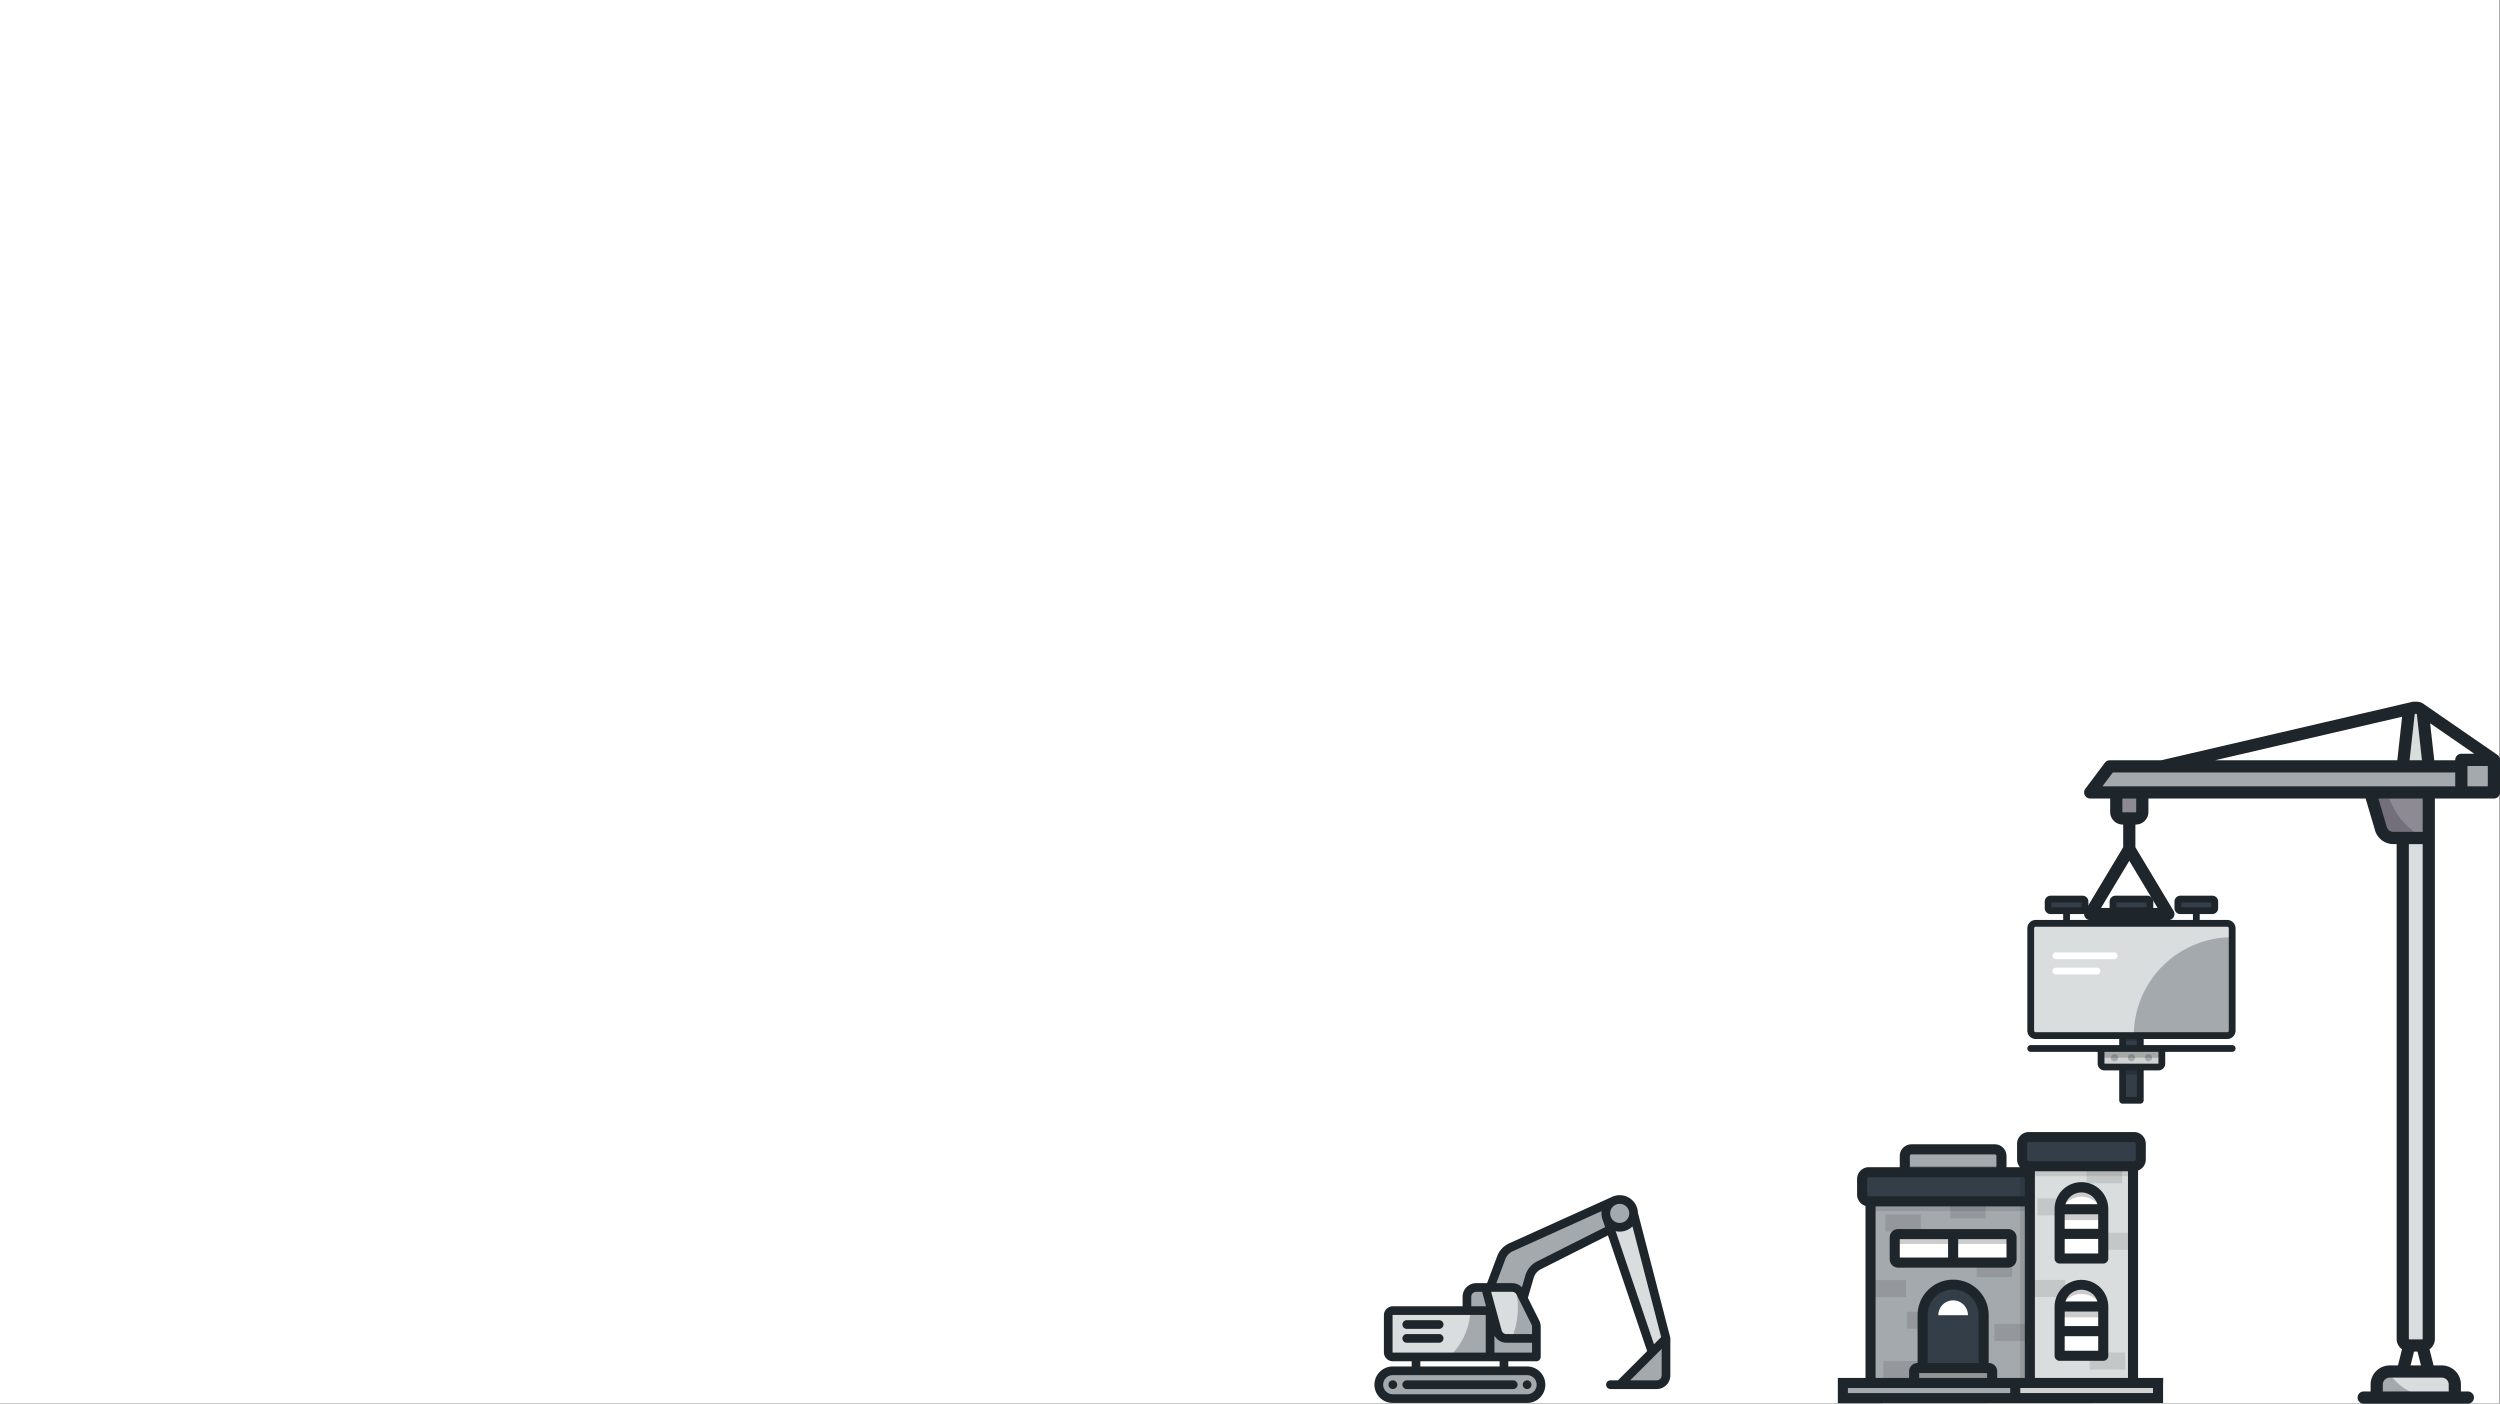<svg xmlns="http://www.w3.org/2000/svg" viewBox="5087 2011 1366.363 767.17">
  <rect x="5087" y="2011" width="1366.363" height="767.17" fill="#808080" stroke="none"/>
  <defs>
    <style>
      .cls-1 {
        fill: #fff;
      }

      .cls-2 {
        fill: #a4a9ad;
      }

      .cls-3 {
        opacity: 0.2;
      }

      .cls-4 {
        opacity: 0.1;
      }

      .cls-5 {
        fill: #333e48;
      }

      .cls-6 {
        fill: #929596;
      }

      .cls-7 {
        fill: #d9ddde;
      }

      .cls-8 {
        fill: #d1d3d3;
      }

      .cls-9 {
        fill: #1e252b;
      }

      .cls-10 {
        fill: #8d8a94;
      }

      .cls-11 {
        fill: #736f7b;
      }
    </style>
  </defs>
  <g id="Group_2754" data-name="Group 2754" transform="translate(-126 -1034)">
    <rect id="Rectangle_50" data-name="Rectangle 50" class="cls-1" width="1366" height="767" transform="translate(5213 3045)"/>
    <g id="Group_2752" data-name="Group 2752" transform="translate(123.297 57.975)">
      <g id="building-1" transform="translate(6094.157 3605.738)">
        <path id="Path_429" data-name="Path 429" class="cls-2" d="M158.27,73.486a3.686,3.686,0,0,0-3.675-3.675H109.108a3.686,3.686,0,0,0-3.675,3.675V86.611a3.686,3.686,0,0,0,3.675,3.675h45.487a3.686,3.686,0,0,0,3.675-3.675V73.486Z" transform="translate(-68.828 -60.365)"/>
        <rect id="Rectangle_51" data-name="Rectangle 51" class="cls-3" width="52.837" height="3.277" transform="translate(36.606 18.679)"/>
        <rect id="Rectangle_52" data-name="Rectangle 52" class="cls-2" width="94.882" height="111.36" transform="translate(17.882 29.921)"/>
        <rect id="Rectangle_53" data-name="Rectangle 53" class="cls-4" width="19.393" height="9.332" transform="translate(17.882 80.935)"/>
        <rect id="Rectangle_54" data-name="Rectangle 54" class="cls-4" width="19.393" height="9.332" transform="translate(85.559 104.841)"/>
        <rect id="Rectangle_55" data-name="Rectangle 55" class="cls-4" width="19.393" height="9.332" transform="translate(61.422 37.884)"/>
        <rect id="Rectangle_56" data-name="Rectangle 56" class="cls-4" width="19.393" height="9.332" transform="translate(75.861 69.937)"/>
        <rect id="Rectangle_57" data-name="Rectangle 57" class="cls-4" width="19.393" height="9.332" transform="translate(25.926 45.028)"/>
        <rect id="Rectangle_58" data-name="Rectangle 58" class="cls-4" width="19.393" height="9.332" transform="translate(24.805 125.141)"/>
        <rect id="Rectangle_59" data-name="Rectangle 59" class="cls-4" width="19.393" height="9.332" transform="translate(37.789 98.189)"/>
        <path id="Path_430" data-name="Path 430" class="cls-5" d="M166.854,299.561a16.669,16.669,0,1,0-33.337,0v28.9h33.338v-28.9Z" transform="translate(-87.162 -199.467)"/>
        <path id="Path_431" data-name="Path 431" class="cls-6" d="M120.14,422.28v-6.312a1.843,1.843,0,0,1,1.837-1.837h38.951a1.843,1.843,0,0,1,1.837,1.837v6.312Z" transform="translate(-78.429 -285.142)"/>
        <g id="Group_122" data-name="Group 122" transform="translate(31.105 55.788)">
          <path id="Path_432" data-name="Path 432" class="cls-1" d="M174.4,315.684a8.094,8.094,0,0,0-16.188,0Z" transform="translate(-134.389 -271.378)"/>
          <path id="Path_433" data-name="Path 433" class="cls-1" d="M153.43,205.127a1.843,1.843,0,0,0-1.837-1.837H91.43a1.843,1.843,0,0,0-1.837,1.837v11.891a1.843,1.843,0,0,0,1.837,1.837h60.163a1.843,1.843,0,0,0,1.837-1.837V205.127Z" transform="translate(-89.593 -203.29)"/>
        </g>
        <path id="Path_434" data-name="Path 434" class="cls-3" d="M151.592,203.29H91.43a1.843,1.843,0,0,0-1.837,1.837V210.5a1.843,1.843,0,0,1,1.837-1.837h60.163a1.843,1.843,0,0,1,1.837,1.837v-5.377A1.843,1.843,0,0,0,151.592,203.29Z" transform="translate(-58.488 -147.502)"/>
        <rect id="Rectangle_60" data-name="Rectangle 60" class="cls-4" width="94.882" height="13.259" transform="translate(17.882 29.921)"/>
        <path id="Path_435" data-name="Path 435" class="cls-5" d="M137.739,109.524a3.686,3.686,0,0,0-3.675-3.675H41.929a3.686,3.686,0,0,0-3.675,3.675V118.1a3.686,3.686,0,0,0,3.675,3.675h92.135a3.686,3.686,0,0,0,3.675-3.675v-8.575h0Z" transform="translate(-24.973 -83.891)"/>
        <rect id="Rectangle_61" data-name="Rectangle 61" class="cls-4" width="13.151" height="119.32" transform="translate(99.615 21.957)"/>
        <rect id="Rectangle_62" data-name="Rectangle 62" class="cls-7" width="56.387" height="125.6" transform="translate(104.951 15.681)"/>
        <rect id="Rectangle_63" data-name="Rectangle 63" class="cls-4" width="19.393" height="9.332" transform="translate(104.951 80.822)"/>
        <rect id="Rectangle_64" data-name="Rectangle 64" class="cls-4" width="19.393" height="9.332" transform="translate(137.657 120.477)"/>
        <rect id="Rectangle_65" data-name="Rectangle 65" class="cls-4" width="19.393" height="9.332" transform="translate(141.946 55.038)"/>
        <rect id="Rectangle_66" data-name="Rectangle 66" class="cls-4" width="19.393" height="9.332" transform="translate(109.118 36.223)"/>
        <rect id="Rectangle_67" data-name="Rectangle 67" class="cls-4" width="19.393" height="9.332" transform="translate(135.945 18.679)"/>
        <rect id="Rectangle_68" data-name="Rectangle 68" class="cls-4" width="56.387" height="8.451" transform="translate(104.951 15.681)"/>
        <path id="Path_436" data-name="Path 436" class="cls-1" d="M373.006,141.7a11.917,11.917,0,1,0-23.835,0v26.937h23.835V141.7h0Z" transform="translate(-227.944 -99.513)"/>
        <path id="Path_437" data-name="Path 437" class="cls-3" d="M361.088,129.779A11.918,11.918,0,0,0,349.171,141.7v5.083a11.917,11.917,0,0,1,23.835,0V141.7A11.918,11.918,0,0,0,361.088,129.779Z" transform="translate(-227.944 -99.513)"/>
        <rect id="Rectangle_69" data-name="Rectangle 69" class="cls-3" width="23.835" height="5.939" transform="translate(121.227 42.184)"/>
        <path id="Path_438" data-name="Path 438" class="cls-1" d="M373.006,294.823a11.917,11.917,0,0,0-23.835,0v26.938h23.835V294.823Z" transform="translate(-227.944 -199.476)"/>
        <path id="Path_439" data-name="Path 439" class="cls-3" d="M361.088,282.906a11.917,11.917,0,0,0-11.917,11.917v5.084a11.917,11.917,0,1,1,23.835,0v-5.084A11.917,11.917,0,0,0,361.088,282.906Z" transform="translate(-227.944 -199.476)"/>
        <rect id="Rectangle_70" data-name="Rectangle 70" class="cls-3" width="23.835" height="5.939" transform="translate(121.227 95.345)"/>
        <path id="Path_440" data-name="Path 440" class="cls-2" d="M180.186,444.4a1.488,1.488,0,0,1-1.484,1.484H9.423A1.488,1.488,0,0,1,7.939,444.4v-5.313A1.489,1.489,0,0,1,9.423,437.6H178.7a1.488,1.488,0,0,1,1.484,1.485V444.4Z" transform="translate(-5.183 -300.465)"/>
        <path id="Path_441" data-name="Path 441" class="cls-5" d="M354.95,54.217a3.686,3.686,0,0,0-3.675-3.675h-57.5a3.686,3.686,0,0,0-3.675,3.675v8.575a3.686,3.686,0,0,0,3.675,3.675h57.5a3.686,3.686,0,0,0,3.675-3.675Z" transform="translate(-189.379 -47.786)"/>
        <path id="Path_442" data-name="Path 442" class="cls-8" d="M355.841,437.6H279.286v8.282H355.84a1.488,1.488,0,0,0,1.484-1.484v-5.313A1.488,1.488,0,0,0,355.841,437.6Z" transform="translate(-182.322 -300.465)"/>
        <path id="Path_443" data-name="Path 443" class="cls-9" d="M97.7,112.12V100.229A4.6,4.6,0,0,0,93.1,95.636H32.943a4.6,4.6,0,0,0-4.594,4.594V112.12a4.6,4.6,0,0,0,4.594,4.594H93.105A4.6,4.6,0,0,0,97.7,112.12ZM60.268,111.2H33.861V101.148H60.268V111.2Zm31.919,0H65.78V101.148H92.186Zm85.676,65.785H164.094V63.646a6.436,6.436,0,0,0,4.234-6.036V49.035A6.438,6.438,0,0,0,161.9,42.6h-57.5a6.438,6.438,0,0,0-6.431,6.431V57.61a6.4,6.4,0,0,0,1.569,4.2H92.2V55.725a6.438,6.438,0,0,0-6.431-6.431H40.28a6.438,6.438,0,0,0-6.431,6.431v6.081H16.956a6.438,6.438,0,0,0-6.431,6.431v8.575a6.441,6.441,0,0,0,4.6,6.163v94.012H0V190.8l177.76-.114v-9.463ZM103.473,49.035a.931.931,0,0,1,.919-.919h57.5a.931.931,0,0,1,.919.919V57.61a.931.931,0,0,1-.919.919h-57.5a.931.931,0,0,1-.919-.919V49.035Zm55.109,15.006V176.986H107.708V64.041ZM39.361,55.725a.931.931,0,0,1,.919-.919H85.767a.931.931,0,0,1,.919.919v6.081H39.361ZM16.038,68.237a.931.931,0,0,1,.919-.919H102.2V77.731H16.956a.931.931,0,0,1-.919-.919ZM82.5,168.837h-.051V142.7a19.425,19.425,0,1,0-38.85,0v26.139h-.05a4.6,4.6,0,0,0-4.594,4.594v3.556H20.638V83.243H102.2v93.743h-15.1V173.43A4.6,4.6,0,0,0,82.5,168.837Zm-.919,5.512v2.637H44.467v-2.637Zm-32.469-5.512V142.7a13.913,13.913,0,1,1,27.825,0v26.139Zm45.1,16.431H5.512V182.5h88.7v2.77Zm78.039,0H99.72V182.5h72.526v2.77Zm-51.019-70.787h23.835a2.756,2.756,0,0,0,2.756-2.756V84.787a14.674,14.674,0,1,0-29.347,0v26.937A2.756,2.756,0,0,0,121.228,114.481Zm11.917-38.855a9.177,9.177,0,0,1,8.737,6.405H124.408A9.177,9.177,0,0,1,133.145,75.626Zm-9.161,11.918h18.322V95.5H123.984Zm0,13.468h18.322v7.956H123.984Zm-2.756,66.633h23.835a2.756,2.756,0,0,0,2.756-2.756V137.95a14.674,14.674,0,0,0-29.347,0v26.938A2.756,2.756,0,0,0,121.228,167.645Zm11.917-38.855a9.176,9.176,0,0,1,8.737,6.4H124.408A9.177,9.177,0,0,1,133.145,128.79Zm-9.161,11.917h18.322v7.957H123.984Zm0,13.469h18.322v7.956H123.984Z" transform="translate(0 -42.604)"/>
      </g>
      <g id="Group_2751" data-name="Group 2751" transform="translate(6228.759 3370.525)">
        <path id="Path_6853" data-name="Path 6853" class="cls-2" d="M59.773,84.171H248.929V94.4H52.1Z" transform="translate(-44.752 -46.807)"/>
        <g id="Group_2750" data-name="Group 2750" transform="translate(19.58 51.598)">
          <path id="Path_6854" data-name="Path 6854" class="cls-10" d="M455.082,124.907a1.559,1.559,0,0,1-1.557,1.557h-7.117a1.559,1.559,0,0,1-1.557-1.557v-8.674h10.231v8.674Z" transform="translate(-444.851 -116.233)"/>
          <path id="Path_6855" data-name="Path 6855" class="cls-10" d="M119.52,137.139H102.168a5.1,5.1,0,0,1-4.952-3.845l-5.04-17.061H119.52Z" transform="translate(47.284 -116.232)"/>
        </g>
        <path id="Path_6856" data-name="Path 6856" class="cls-11" d="M108.368,116.231c3.208,9.026,8.939,16.429,16.119,20.906H111.1a5.1,5.1,0,0,1-4.952-3.845l-5.04-17.061Z" transform="translate(57.932 -64.633)"/>
        <path id="Path_6857" data-name="Path 6857" class="cls-7" d="M65.23,476.923H93.7a5.121,5.121,0,0,1,5.115,5.115v5.115h-38.7v-5.115A5.121,5.121,0,0,1,65.23,476.923Z" transform="translate(101.805 -108.821)"/>
        <path id="Path_6858" data-name="Path 6858" class="cls-2" d="M109.735,476.923h.382a32.146,32.146,0,0,0,13.443,10.231H104.62v-5.115A5.121,5.121,0,0,1,109.735,476.923Z" transform="translate(57.299 -108.821)"/>
        <path id="Path_6859" data-name="Path 6859" class="cls-7" d="M100.85,448.548H93.733c-.859,0-1.557-1.649-1.557-3.676V172.34h10.231V444.873C102.407,446.9,101.708,448.548,100.85,448.548Z" transform="translate(83.978 -98.683)"/>
        <path id="Path_6860" data-name="Path 6860" class="cls-7" d="M95.665,13.414a1.559,1.559,0,0,1,1.548-1.38h.747a1.552,1.552,0,0,1,.514.09l.214.066.187.156.2.144.119.157a1.535,1.535,0,0,1,.317.775l2.958,26.636h-9.76Z" transform="translate(83.682 -6.696)"/>
        <rect id="Rectangle_377" data-name="Rectangle 377" class="cls-2" width="13.789" height="13.789" transform="translate(208.18 33.806)"/>
        <path id="Path_6861" data-name="Path 6861" class="cls-9" d="M.676-132.4a3.346,3.346,0,0,0-.316,3.5,3.335,3.335,0,0,0,2.985,1.842h10.9v7.34a6.9,6.9,0,0,0,6.895,6.895h.222v12.383L.6-65.842A3.328,3.328,0,0,0,0-63.934,3.334,3.334,0,0,0,3.336-60.6H46.047a3.339,3.339,0,0,0,2.9-1.69,3.343,3.343,0,0,0-.044-3.363L28.032-100.44v-12.383h.222a6.9,6.9,0,0,0,6.895-6.895v-7.34h118.72l5.044,17.068a10.437,10.437,0,0,0,10.12,7.842h1.784V168.318a6.884,6.884,0,0,0,2.936,5.636l-2.206,8.821h-4.51a10.464,10.464,0,0,0-10.453,10.453v3.781H152.8a3.336,3.336,0,0,0,0,6.672h56.935a3.336,3.336,0,0,0,0-6.672h-3.781v-3.781A10.464,10.464,0,0,0,195.5,182.774h-4.51l-2.206-8.821a6.884,6.884,0,0,0,2.936-5.636V-127.057h32.249a3.334,3.334,0,0,0,3.336-3.336v-17.793c0-.031,0-.067,0-.1,0-.067,0-.138-.013-.209,0-.053-.013-.111-.022-.165s-.013-.1-.022-.151-.027-.125-.04-.187c-.013-.044-.022-.084-.035-.129-.018-.062-.04-.12-.062-.182-.013-.04-.027-.084-.044-.125s-.049-.107-.071-.16-.044-.093-.067-.138a1.318,1.318,0,0,1-.075-.138l-.093-.147c-.022-.036-.053-.075-.08-.111-.036-.053-.071-.1-.111-.151s-.058-.067-.089-.1a1.835,1.835,0,0,0-.125-.138c-.04-.04-.08-.075-.115-.111l-.12-.107c-.058-.049-.115-.089-.174-.134-.027-.018-.049-.04-.075-.058l-.027-.018,0,0L185.913-178.5a6.857,6.857,0,0,0-4.27-1.49H180.9c-.138,0-.271.013-.409.022a3.331,3.331,0,0,0-1.085.067l-137.3,31.938H14.02a3.337,3.337,0,0,0-2.669,1.335ZM9.238-67.271,24.7-93.034,40.153-67.271Zm.778-66.459,5.671-7.562H202.843v7.562H10.017Zm10.9,14.012v-7.34h7.562v7.34a.22.22,0,0,1-.222.222H21.137A.221.221,0,0,1,20.915-119.718Zm150.253-28.246H71.552L173.81-171.752Zm-5.84,36.145-4.5-15.239H185.05v18.237H169.033a3.765,3.765,0,0,1-3.665-2.864Zm-2.073,308.826v-3.781a3.786,3.786,0,0,1,3.781-3.781H195.5a3.786,3.786,0,0,1,3.781,3.781v3.781Zm14.234-28.69V-102.148h7.562V168.318a.22.22,0,0,1-.222.222h-7.117A.221.221,0,0,1,177.488,168.318Zm.392-316.281,2.793-25.154a.226.226,0,0,1,.222-.2h.747a.26.26,0,0,1,.08.018c.027.022.058.044.089.067a.23.23,0,0,1,.053.115l2.793,25.154H177.88Zm.547,330.738,1.89-7.562h1.9l1.891,7.562Zm12.944-330.738-2.246-20.217,24.14,16.658h-7.086a3.337,3.337,0,0,0-3.336,3.336v.222Zm18.144,14.234v-11.12h11.12v11.12h-11.12Z" transform="translate(0 179.99)"/>
      </g>
      <g id="trucking" transform="translate(5841 3640.244)">
        <path id="Path_552" data-name="Path 552" class="cls-7" d="M29.162,303H80.874V281.655a1.108,1.108,0,0,0-1.107-1.107h-50.6a1.108,1.108,0,0,0-1.107,1.107V301.9A1.108,1.108,0,0,0,29.162,303Zm7.591-10.121H54.465a1.423,1.423,0,0,1,0,2.847H36.753a1.423,1.423,0,0,1,0-2.847Zm17.711-4.744H36.752a1.423,1.423,0,0,1,0-2.847H54.464a1.423,1.423,0,0,1,0,2.847Z" transform="translate(-19.199 -216.027)"/>
        <path id="Path_553" data-name="Path 553" class="cls-2" d="M151.882,280.548h-8.333A35.856,35.856,0,0,1,133.435,303h19.554V281.655A1.108,1.108,0,0,0,151.882,280.548Z" transform="translate(-91.315 -216.027)"/>
        <path id="Path_554" data-name="Path 554" class="cls-2" d="M173.286,250.29l1.351.114-2.707-9.934h-3.973a3.642,3.642,0,0,0-3.637,3.637v6.167h8.7C173.108,250.274,173.2,250.283,173.286,250.29Z" transform="translate(-112.45 -188.6)"/>
        <path id="Path_555" data-name="Path 555" class="cls-2" d="M435.217,355.463h16.8a3.641,3.641,0,0,0,3.637-3.637v-16.8Z" transform="translate(-297.836 -253.305)"/>
        <path id="Path_556" data-name="Path 556" class="cls-2" d="M91.568,384.751H18.191a6.167,6.167,0,0,0,0,12.335H91.568a6.167,6.167,0,0,0,0-12.335Zm-1,5.16a1.417,1.417,0,1,1-.421,1.008A1.439,1.439,0,0,1,90.565,389.911ZM85.4,390.919a1.425,1.425,0,0,1-1.423,1.423h-58.2a1.423,1.423,0,0,1,0-2.847h58.2A1.425,1.425,0,0,1,85.4,390.919Zm-68.212-1.008a1.44,1.44,0,0,1,1-.416,1.428,1.428,0,0,1,1.423,1.423,1.423,1.423,0,1,1-2.426-1.008Z" transform="translate(-8.228 -287.337)"/>
        <path id="Path_557" data-name="Path 557" class="cls-7" d="M222.324,260.485a3.632,3.632,0,0,0-.385-1.626l-8.187-16.374a3.609,3.609,0,0,0-3.254-2.013h-12.72l6.084,22.308a3.649,3.649,0,0,0,3.509,2.678h14.954v-4.972Z" transform="translate(-135.347 -188.601)"/>
        <path id="Path_558" data-name="Path 558" class="cls-2" d="M250.252,260.586l-8.187-16.374a3.625,3.625,0,0,0-.976-1.216,44.662,44.662,0,0,1,.851,8.691,44,44,0,0,1-2.788,15.5h11.486v-4.972A3.635,3.635,0,0,0,250.252,260.586Z" transform="translate(-163.66 -190.329)"/>
        <path id="Path_559" data-name="Path 559" class="cls-7" d="M440.144,187.027l-16.233-62.612-1.171,1.151a8.973,8.973,0,0,1-8.31,2.364l-1.652-.375,21.971,64.868Z" transform="translate(-282.48 -109.18)"/>
        <path id="Path_560" data-name="Path 560" class="cls-2" d="M206.184,317.756l-1.785.448v10.263h22.456v-7.274H211.9A6.478,6.478,0,0,1,206.184,317.756Z" transform="translate(-139.878 -241.49)"/>
        <path id="Path_561" data-name="Path 561" class="cls-2" d="M266.808,104.9a8.913,8.913,0,0,1-.635-3.315,8.766,8.766,0,0,1,.074-1.137l.219-1.687L216.352,121.4a8.748,8.748,0,0,0-4.566,4.874l-5.392,14.379h10a6.407,6.407,0,0,1,4.664,1.979l1.139,1.186,2.323-8.022a11.585,11.585,0,0,1,5.892-7.1l37.972-19.145-1.558-4.6Z" transform="translate(-141.243 -91.626)"/>
        <path id="Path_562" data-name="Path 562" class="cls-2" d="M417.126,94.339a6.16,6.16,0,0,0-8.609-5.66,1.126,1.126,0,0,0-.1.049l-.035.015a6.139,6.139,0,0,0-3.368,7.208l.008.029.25.738.014.034a6.168,6.168,0,0,0,11.844-2.413Z" transform="translate(-277.014 -84.377)"/>
        <path id="Path_563" data-name="Path 563" class="cls-9" d="M161.619,154.429v20.242a7.44,7.44,0,0,1-7.433,7.433h-25.3a2.372,2.372,0,1,1,0-4.744h4.077l15.975-15.975L127.514,98.134,90.876,116.608a7.755,7.755,0,0,0-3.953,4.763l-3.157,10.9,6.221,12.439a7.477,7.477,0,0,1,.784,3.324v16.516a2.373,2.373,0,0,1-2.372,2.372H73.06v2.847H83.339a9.963,9.963,0,1,1,0,19.926H9.963a9.963,9.963,0,1,1,0-19.925H20.242v-2.847H9.963a4.906,4.906,0,0,1-4.9-4.9V141.778a4.906,4.906,0,0,1,4.9-4.9H48.075v-5.219a7.44,7.44,0,0,1,7.433-7.433h5.946l5.538-14.764a12.568,12.568,0,0,1,6.557-7l56.038-25.306A9.957,9.957,0,0,1,143.9,85.778l17.645,68.057a2.021,2.021,0,0,1,.051.24v0a2.174,2.174,0,0,1,.022.319C161.616,154.407,161.619,154.416,161.619,154.429Zm-4.744,20.242V160.156l-17.2,17.2h14.514A2.69,2.69,0,0,0,156.875,174.671Zm-.266-20.96-15.684-60.5a9.921,9.921,0,0,1-9.185,2.612l20.938,61.817Zm-17.446-67.6a5.212,5.212,0,0,0-7.3-4.782c-.019.006-.035.019-.051.025l-.051.022a5.19,5.19,0,0,0-2.85,6.1l.228.674a5.219,5.219,0,0,0,10.023-2.04ZM125.977,93.6l-1.294-3.818a9.883,9.883,0,0,1-.7-3.666,9.711,9.711,0,0,1,.082-1.259L75.5,106.784a7.8,7.8,0,0,0-4.067,4.343l-4.912,13.1h8.631a7.382,7.382,0,0,1,5.348,2.271l1.866-6.443a12.535,12.535,0,0,1,6.376-7.683ZM88.558,179.731a5.224,5.224,0,0,0-5.219-5.218H9.963a5.219,5.219,0,1,0,0,10.437H83.34A5.224,5.224,0,0,0,88.558,179.731Zm-2.53-17.554V156.8h-14a7.448,7.448,0,0,1-6.553-3.938v9.315H86.028Zm0-10.121v-4.023a2.677,2.677,0,0,0-.285-1.2l-8.189-16.377a2.669,2.669,0,0,0-2.4-1.486H63.673l5.756,21.109a2.7,2.7,0,0,0,2.593,1.98ZM68.316,169.768v-2.847H24.986v2.847Zm-7.4-32.874-2.16-7.926H55.507a2.69,2.69,0,0,0-2.688,2.689v5.219h7.749C60.684,136.875,60.8,136.885,60.915,136.894Zm-.19,25.283v-20.4a.156.156,0,0,0-.158-.158H9.963a.156.156,0,0,0-.158.158v20.242a.156.156,0,0,0,.158.158ZM83.34,177.359a2.375,2.375,0,1,0,1.676.7A2.381,2.381,0,0,0,83.34,177.359Zm-65.786,0a2.372,2.372,0,0,0,0,4.744h58.2a2.372,2.372,0,1,0,0-4.744Zm0-32.893a2.372,2.372,0,0,0,0,4.744H35.265a2.372,2.372,0,0,0,0-4.744Zm0,7.591a2.372,2.372,0,0,0,0,4.744H35.265a2.372,2.372,0,0,0,0-4.744Zm-7.591,25.3a2.375,2.375,0,1,0,1.676.7A2.381,2.381,0,0,0,9.963,177.359Z" transform="translate(0 -76.15)"/>
      </g>
      <g id="billboard" transform="translate(6197.735 3476.56)">
        <rect id="Rectangle_148" data-name="Rectangle 148" class="cls-5" width="9.669" height="40.888" transform="translate(52.069 70.935)"/>
        <rect id="Rectangle_149" data-name="Rectangle 149" class="cls-3" width="9.669" height="8.435" transform="translate(52.069 70.935)"/>
        <rect id="Rectangle_150" data-name="Rectangle 150" class="cls-3" width="9.669" height="5.856" transform="translate(52.069 91.923)"/>
        <path id="Path_534" data-name="Path 534" class="cls-8" d="M181.258,375.95v8.291a1.867,1.867,0,0,0,1.862,1.861h29.505a1.867,1.867,0,0,0,1.862-1.861V375.95Z" transform="translate(-140.969 -292.452)"/>
        <g id="Group_134" data-name="Group 134" transform="translate(45.667 86.599)">
          <ellipse id="Ellipse_23" data-name="Ellipse 23" class="cls-2" cx="1.976" cy="1.976" rx="1.976" ry="1.976" transform="translate(9.259)"/>
          <ellipse id="Ellipse_24" data-name="Ellipse 24" class="cls-2" cx="1.976" cy="1.976" rx="1.976" ry="1.976"/>
          <ellipse id="Ellipse_25" data-name="Ellipse 25" class="cls-2" cx="1.976" cy="1.976" rx="1.976" ry="1.976" transform="translate(18.518)"/>
        </g>
        <rect id="Rectangle_151" data-name="Rectangle 151" class="cls-3" width="33.228" height="5.076" transform="translate(40.289 83.498)"/>
        <g id="Group_135" data-name="Group 135" transform="translate(11.359 1.85)">
          <path id="Path_535" data-name="Path 535" class="cls-5" d="M71.276,9.979a1.365,1.365,0,0,0-1.362-1.362H52.468a1.366,1.366,0,0,0-1.362,1.362v3.633a1.366,1.366,0,0,0,1.362,1.362H69.915a1.366,1.366,0,0,0,1.362-1.362V9.979Z" transform="translate(-51.106 -8.617)"/>
          <path id="Path_536" data-name="Path 536" class="cls-5" d="M230.794,9.979a1.366,1.366,0,0,0-1.362-1.362H211.985a1.366,1.366,0,0,0-1.362,1.362v3.633a1.366,1.366,0,0,0,1.362,1.362h17.447a1.366,1.366,0,0,0,1.362-1.362Z" transform="translate(-175.167 -8.617)"/>
          <path id="Path_537" data-name="Path 537" class="cls-5" d="M390.31,9.979a1.365,1.365,0,0,0-1.362-1.362H371.5a1.366,1.366,0,0,0-1.362,1.362v3.633a1.366,1.366,0,0,0,1.362,1.362h17.447a1.366,1.366,0,0,0,1.362-1.362Z" transform="translate(-299.228 -8.617)"/>
        </g>
        <path id="Path_538" data-name="Path 538" class="cls-7" d="M118.427,70.984A2.732,2.732,0,0,0,115.7,68.26H11.048a2.732,2.732,0,0,0-2.723,2.724V126.9a2.732,2.732,0,0,0,2.723,2.724H115.7a2.732,2.732,0,0,0,2.723-2.724Z" transform="translate(-6.475 -53.153)"/>
        <path id="Path_539" data-name="Path 539" class="cls-2" d="M261.772,156.213h51.045a2.732,2.732,0,0,0,2.724-2.724V102.445A53.768,53.768,0,0,0,261.772,156.213Z" transform="translate(-203.587 -79.739)"/>
        <g id="Group_136" data-name="Group 136" transform="translate(13.751 30.978)">
          <path id="Path_540" data-name="Path 540" class="cls-1" d="M95.574,143.363H63.717a1.85,1.85,0,0,1,0-3.7H95.574a1.85,1.85,0,0,1,0,3.7Z" transform="translate(-61.867 -139.662)"/>
          <path id="Path_541" data-name="Path 541" class="cls-1" d="M86.226,181.047H63.718a1.85,1.85,0,1,1,0-3.7H86.226a1.85,1.85,0,1,1,0,3.7Z" transform="translate(-61.868 -168.97)"/>
        </g>
        <path id="Path_542" data-name="Path 542" class="cls-9" d="M109.229,78.616a4.579,4.579,0,0,0,4.574-4.574V18.123a4.579,4.579,0,0,0-4.574-4.574H94.209v-3.2h6.872a3.216,3.216,0,0,0,3.212-3.212V3.5A3.216,3.216,0,0,0,101.08.292H83.634A3.216,3.216,0,0,0,80.421,3.5V7.137a3.216,3.216,0,0,0,3.212,3.212h6.874v3.2H58.752v-3.2h6.872a3.216,3.216,0,0,0,3.212-3.212V3.5A3.216,3.216,0,0,0,65.624.292H48.177A3.216,3.216,0,0,0,44.965,3.5V7.137a3.216,3.216,0,0,0,3.212,3.212h6.874v3.2H23.3v-3.2h6.872A3.216,3.216,0,0,0,33.38,7.137V3.5A3.216,3.216,0,0,0,30.168.292H12.721A3.216,3.216,0,0,0,9.509,3.5V7.137a3.216,3.216,0,0,0,3.212,3.212h6.873v3.2H4.574A4.579,4.579,0,0,0,0,18.123V74.043a4.579,4.579,0,0,0,4.574,4.574H50.218V81.94H1.852a1.85,1.85,0,0,0,0,3.7H38.438v6.441a3.716,3.716,0,0,0,3.712,3.711h8.068v16.323a1.85,1.85,0,0,0,1.85,1.85h9.668a1.85,1.85,0,0,0,1.85-1.85V95.793h8.068a3.716,3.716,0,0,0,3.712-3.711V85.641h36.586a1.85,1.85,0,0,0,0-3.7H63.586V78.616ZM84.122,6.649V3.993h16.469V6.649H84.122Zm-35.456,0V3.993H65.136V6.649H48.666Zm-35.456,0V3.993H29.679V6.649H13.21ZM59.886,110.265H53.919V95.793h5.967ZM71.664,85.64l-.009,6.451-29.516-.01V85.64Zm-17.745-3.7V78.616h5.967V81.94ZM4.574,74.916a.885.885,0,0,1-.873-.873V18.123a.885.885,0,0,1,.873-.873H109.229a.885.885,0,0,1,.873.873V74.043a.885.885,0,0,1-.873.873Z" transform="translate(0 -0.292)"/>
      </g>
    </g>
  </g>
</svg>
